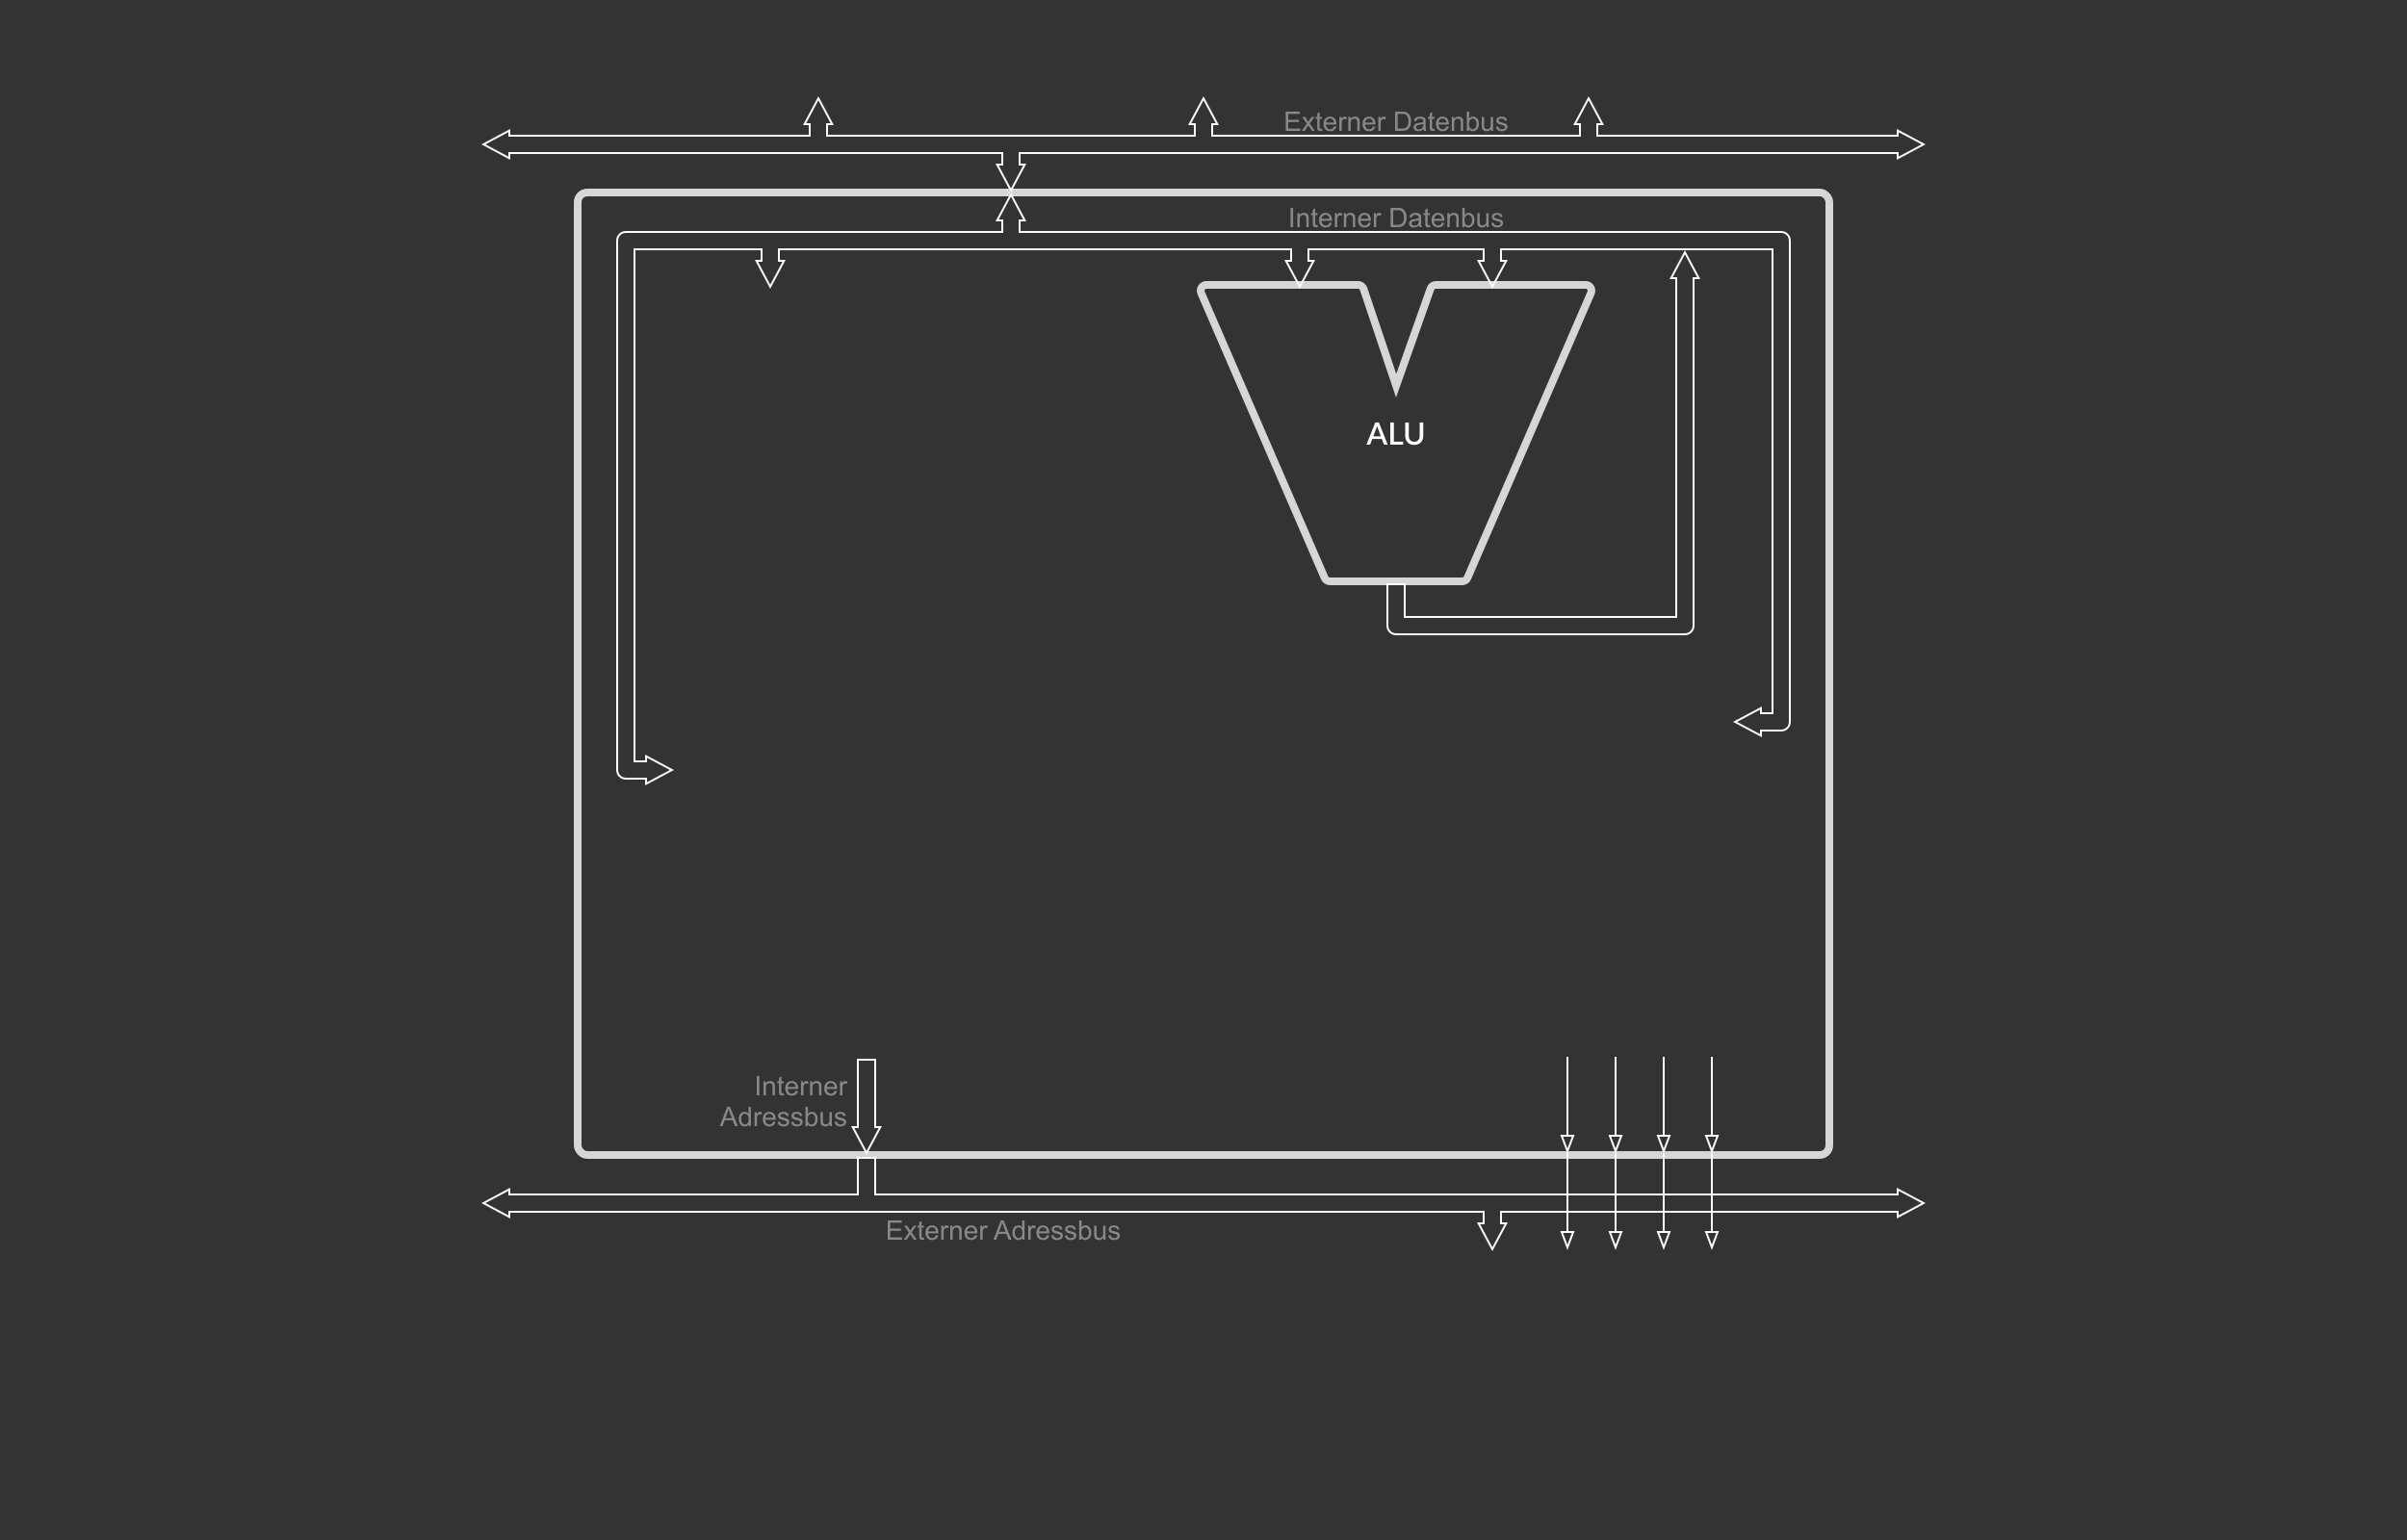 <svg width="1250" height="800" viewBox="0 0 1250 800" fill="none" xmlns="http://www.w3.org/2000/svg">
<rect x="0" y="0" width="1250" height="800" fill="#333333" stroke="none"/>
<path d="M708.125 150.044L708.125 150.044C707.714 148.823 706.57 148 705.281 148H626.523C624.364 148 622.912 150.212 623.771 152.193L687.904 300.193C688.379 301.29 689.461 302 690.657 302H759.343C760.539 302 761.621 301.29 762.096 300.193L826.229 152.193C827.088 150.212 825.636 148 823.477 148H745.707C744.436 148 743.303 148.801 742.879 149.999L742.879 149.999L725.048 200.376L708.125 150.044Z" stroke="#D6D6D6" stroke-width="4"/>
<rect x="300" y="100" width="650" height="500" rx="5" stroke="#D6D6D6" stroke-width="4"/>
<path d="M811 640L814 648L817 640H811Z" stroke="#FBFBFB"/>
<path d="M814 599L814 640" stroke="#FBFBFB"/>
<path d="M811 590L814 598L817 590H811Z" stroke="#FBFBFB"/>
<path d="M814 549L814 590" stroke="#FBFBFB"/>
<path d="M836 640L839 648L842 640H836Z" stroke="#FBFBFB"/>
<path d="M839 599L839 640" stroke="#FBFBFB"/>
<path d="M836 590L839 598L842 590H836Z" stroke="#FBFBFB"/>
<path d="M839 549L839 590" stroke="#FBFBFB"/>
<path d="M861 640L864 648L867 640H861Z" stroke="#FBFBFB"/>
<path d="M864 599L864 640" stroke="#FBFBFB"/>
<path d="M861 590L864 598L867 590H861Z" stroke="#FBFBFB"/>
<path d="M864 549L864 590" stroke="#FBFBFB"/>
<path d="M886 640L889 648L892 640H886Z" stroke="#FBFBFB"/>
<path d="M889 599L889 640" stroke="#FBFBFB"/>
<path d="M886 590L889 598L892 590H886Z" stroke="#FBFBFB"/>
<path d="M889 549L889 590" stroke="#FBFBFB"/>
<path d="M517.833 114.5L525 101.063L532.166 114.5H530H529.5V115V120V120.5H530H925C927.485 120.5 929.5 122.515 929.5 125V375C929.5 377.485 927.485 379.5 925 379.5H915H914.5V380V382.167L901.062 375L914.5 367.833V370V370.5H915H920H920.5V370V130V129.5H920H780H779.5V130V135V135.5H780H782.167L775 148.938L767.833 135.5H770H770.5V135V130V129.5H770H680H679.5V130V135V135.5H680H682.167L675 148.938L667.833 135.5H670H670.5V135V130V129.5H670H405H404.5V130V135V135.5H405H407.166L400 148.938L392.833 135.5H395H395.5V135V130V129.5H395H330H329.5V130V395V395.5H330H335H335.5V395V392.833L348.937 400L335.5 407.167V405V404.5H335H325C322.515 404.5 320.5 402.485 320.5 400V125C320.5 122.515 322.515 120.5 325 120.5H520H520.5V120V115V114.5H520H517.833Z" stroke="#FBFBFB"/>
<path d="M264.5 82.167L251.062 75L264.5 67.833V70V70.5H265H420H420.5V70V65V64.5H420H417.833L425 51.062L432.166 64.5H430H429.5V65V70V70.5H430H620H620.5V70V65V64.5H620H617.833L625 51.062L632.167 64.5H630H629.5V65V70V70.5H630H820H820.5V70V65V64.5H820H817.833L825 51.062L832.167 64.5H830H829.5V65V70V70.5H830H985H985.5V70V67.833L998.937 75L985.5 82.167V80V79.5H985H530H529.5V80V85V85.5H530H532.167L525 98.938L517.833 85.5H520H520.5V85V80V79.5H520H265H264.5V80V82.167Z" stroke="#FBFBFB"/>
<path d="M445.5 585V550.5H454.5V585V585.5H455H457.166L450 598.938L442.833 585.5H445H445.5V585Z" stroke="#FBFBFB"/>
<path d="M445 620.5H445.5V620V601.5H454.5V620V620.5H455H985H985.5V620V617.833L998.937 625L985.5 632.167V630V629.5H985H780H779.5V630V635V635.5H780H782.167L775 648.938L767.833 635.5H770H770.5V635V630V629.5H770H265H264.5V630V632.167L251.062 625L264.5 617.833V620V620.5H265H445Z" stroke="#FBFBFB"/>
<path d="M870.5 145V144.5H870H867.833L875 131.063L882.167 144.5H880H879.5V145V325C879.5 327.485 877.485 329.5 875 329.5H725C722.515 329.5 720.5 327.485 720.5 325V303.5H729.5V320V320.5H730H870H870.5V320V145Z" stroke="#FBFBFB"/>
<path d="M667.701 68V57.978H674.947V59.161H669.027V62.23H674.571V63.406H669.027V66.817H675.18V68H667.701ZM676.034 68L678.687 64.227L676.232 60.74H677.771L678.885 62.442C679.094 62.766 679.263 63.037 679.391 63.256C679.591 62.955 679.776 62.688 679.944 62.456L681.168 60.74H682.638L680.129 64.158L682.829 68H681.318L679.828 65.744L679.432 65.136L677.524 68H676.034ZM686.541 66.899L686.719 67.986C686.372 68.059 686.062 68.096 685.789 68.096C685.342 68.096 684.996 68.025 684.75 67.884C684.504 67.743 684.331 67.558 684.23 67.33C684.13 67.098 684.08 66.612 684.08 65.874V61.697H683.178V60.74H684.08V58.942L685.304 58.204V60.74H686.541V61.697H685.304V65.942C685.304 66.293 685.324 66.519 685.365 66.619C685.411 66.719 685.481 66.799 685.577 66.858C685.677 66.918 685.819 66.947 686.001 66.947C686.138 66.947 686.318 66.931 686.541 66.899ZM692.721 65.662L693.992 65.819C693.792 66.562 693.42 67.139 692.878 67.549C692.336 67.959 691.643 68.164 690.8 68.164C689.738 68.164 688.895 67.838 688.271 67.186C687.651 66.53 687.341 65.612 687.341 64.432C687.341 63.21 687.655 62.262 688.284 61.588C688.913 60.913 689.729 60.576 690.731 60.576C691.702 60.576 692.495 60.907 693.11 61.567C693.726 62.228 694.033 63.158 694.033 64.356C694.033 64.429 694.031 64.539 694.026 64.685H688.612C688.658 65.482 688.883 66.093 689.289 66.517C689.695 66.94 690.201 67.152 690.807 67.152C691.258 67.152 691.643 67.034 691.962 66.797C692.281 66.56 692.534 66.182 692.721 65.662ZM688.681 63.673H692.734C692.68 63.062 692.525 62.604 692.27 62.299C691.878 61.825 691.369 61.588 690.745 61.588C690.18 61.588 689.704 61.777 689.316 62.155C688.934 62.533 688.722 63.039 688.681 63.673ZM695.53 68V60.74H696.638V61.841C696.92 61.326 697.18 60.986 697.417 60.822C697.659 60.658 697.923 60.576 698.21 60.576C698.625 60.576 699.046 60.708 699.475 60.973L699.051 62.114C698.75 61.937 698.449 61.848 698.148 61.848C697.88 61.848 697.638 61.93 697.424 62.094C697.21 62.253 697.057 62.477 696.966 62.764C696.829 63.201 696.761 63.68 696.761 64.199V68H695.53ZM700.206 68V60.74H701.313V61.773C701.847 60.975 702.617 60.576 703.624 60.576C704.062 60.576 704.463 60.656 704.827 60.815C705.196 60.97 705.472 61.175 705.654 61.431C705.837 61.686 705.964 61.989 706.037 62.34C706.083 62.568 706.105 62.967 706.105 63.536V68H704.875V63.584C704.875 63.083 704.827 62.709 704.731 62.463C704.636 62.212 704.465 62.014 704.219 61.868C703.977 61.718 703.692 61.643 703.364 61.643C702.84 61.643 702.387 61.809 702.004 62.142C701.626 62.474 701.437 63.105 701.437 64.035V68H700.206ZM712.969 65.662L714.24 65.819C714.04 66.562 713.668 67.139 713.126 67.549C712.584 67.959 711.891 68.164 711.048 68.164C709.986 68.164 709.143 67.838 708.519 67.186C707.899 66.53 707.589 65.612 707.589 64.432C707.589 63.21 707.903 62.262 708.532 61.588C709.161 60.913 709.977 60.576 710.979 60.576C711.95 60.576 712.743 60.907 713.358 61.567C713.974 62.228 714.281 63.158 714.281 64.356C714.281 64.429 714.279 64.539 714.274 64.685H708.86C708.906 65.482 709.132 66.093 709.537 66.517C709.943 66.94 710.449 67.152 711.055 67.152C711.506 67.152 711.891 67.034 712.21 66.797C712.529 66.56 712.782 66.182 712.969 65.662ZM708.929 63.673H712.982C712.928 63.062 712.773 62.604 712.518 62.299C712.126 61.825 711.618 61.588 710.993 61.588C710.428 61.588 709.952 61.777 709.564 62.155C709.182 62.533 708.97 63.039 708.929 63.673ZM715.778 68V60.74H716.886V61.841C717.168 61.326 717.428 60.986 717.665 60.822C717.907 60.658 718.171 60.576 718.458 60.576C718.873 60.576 719.294 60.708 719.723 60.973L719.299 62.114C718.998 61.937 718.697 61.848 718.396 61.848C718.128 61.848 717.886 61.93 717.672 62.094C717.458 62.253 717.305 62.477 717.214 62.764C717.077 63.201 717.009 63.68 717.009 64.199V68H715.778ZM724.508 68V57.978H727.96C728.739 57.978 729.334 58.026 729.744 58.122C730.318 58.254 730.808 58.493 731.214 58.84C731.743 59.286 732.137 59.858 732.396 60.556C732.661 61.248 732.793 62.041 732.793 62.935C732.793 63.696 732.704 64.37 732.526 64.958C732.349 65.546 732.121 66.034 731.843 66.421C731.565 66.804 731.259 67.107 730.927 67.33C730.599 67.549 730.2 67.715 729.73 67.829C729.266 67.943 728.73 68 728.124 68H724.508ZM725.834 66.817H727.974C728.634 66.817 729.152 66.756 729.525 66.633C729.904 66.51 730.204 66.337 730.428 66.113C730.742 65.799 730.986 65.377 731.159 64.849C731.337 64.315 731.426 63.671 731.426 62.914C731.426 61.866 731.253 61.062 730.906 60.501C730.564 59.936 730.147 59.558 729.655 59.366C729.3 59.23 728.728 59.161 727.939 59.161H725.834V66.817ZM739.205 67.105C738.749 67.492 738.31 67.765 737.886 67.925C737.466 68.084 737.015 68.164 736.532 68.164C735.735 68.164 735.122 67.97 734.693 67.583C734.265 67.191 734.051 66.692 734.051 66.086C734.051 65.731 734.131 65.407 734.29 65.115C734.454 64.819 734.666 64.582 734.926 64.404C735.19 64.227 735.486 64.092 735.814 64.001C736.056 63.937 736.421 63.876 736.908 63.816C737.902 63.698 738.633 63.557 739.103 63.393C739.107 63.224 739.109 63.117 739.109 63.071C739.109 62.57 738.993 62.217 738.761 62.012C738.446 61.734 737.979 61.595 737.359 61.595C736.781 61.595 736.352 61.697 736.074 61.902C735.801 62.103 735.598 62.461 735.466 62.976L734.263 62.812C734.372 62.297 734.552 61.882 734.803 61.567C735.053 61.248 735.416 61.005 735.89 60.836C736.364 60.663 736.913 60.576 737.537 60.576C738.157 60.576 738.66 60.649 739.048 60.795C739.435 60.941 739.72 61.125 739.902 61.349C740.085 61.567 740.212 61.845 740.285 62.183C740.326 62.392 740.347 62.77 740.347 63.317V64.958C740.347 66.102 740.372 66.826 740.422 67.132C740.477 67.433 740.581 67.722 740.736 68H739.451C739.324 67.745 739.242 67.446 739.205 67.105ZM739.103 64.356C738.656 64.539 737.986 64.694 737.093 64.821C736.587 64.894 736.229 64.976 736.02 65.067C735.81 65.159 735.648 65.293 735.534 65.471C735.42 65.644 735.363 65.838 735.363 66.052C735.363 66.38 735.486 66.653 735.732 66.872C735.983 67.091 736.348 67.2 736.826 67.2C737.3 67.2 737.722 67.098 738.091 66.893C738.46 66.683 738.731 66.398 738.904 66.038C739.036 65.76 739.103 65.35 739.103 64.808V64.356ZM744.947 66.899L745.125 67.986C744.779 68.059 744.469 68.096 744.195 68.096C743.749 68.096 743.402 68.025 743.156 67.884C742.91 67.743 742.737 67.558 742.637 67.33C742.536 67.098 742.486 66.612 742.486 65.874V61.697H741.584V60.74H742.486V58.942L743.71 58.204V60.74H744.947V61.697H743.71V65.942C743.71 66.293 743.73 66.519 743.771 66.619C743.817 66.719 743.888 66.799 743.983 66.858C744.084 66.918 744.225 66.947 744.407 66.947C744.544 66.947 744.724 66.931 744.947 66.899ZM751.127 65.662L752.398 65.819C752.198 66.562 751.826 67.139 751.284 67.549C750.742 67.959 750.049 68.164 749.206 68.164C748.144 68.164 747.301 67.838 746.677 67.186C746.057 66.53 745.747 65.612 745.747 64.432C745.747 63.21 746.062 62.262 746.69 61.588C747.319 60.913 748.135 60.576 749.138 60.576C750.108 60.576 750.901 60.907 751.517 61.567C752.132 62.228 752.439 63.158 752.439 64.356C752.439 64.429 752.437 64.539 752.433 64.685H747.019C747.064 65.482 747.29 66.093 747.695 66.517C748.101 66.94 748.607 67.152 749.213 67.152C749.664 67.152 750.049 67.034 750.368 66.797C750.687 66.56 750.94 66.182 751.127 65.662ZM747.087 63.673H751.141C751.086 63.062 750.931 62.604 750.676 62.299C750.284 61.825 749.776 61.588 749.151 61.588C748.586 61.588 748.11 61.777 747.723 62.155C747.34 62.533 747.128 63.039 747.087 63.673ZM753.95 68V60.74H755.058V61.773C755.591 60.975 756.361 60.576 757.368 60.576C757.806 60.576 758.207 60.656 758.571 60.815C758.94 60.97 759.216 61.175 759.398 61.431C759.581 61.686 759.708 61.989 759.781 62.34C759.827 62.568 759.85 62.967 759.85 63.536V68H758.619V63.584C758.619 63.083 758.571 62.709 758.476 62.463C758.38 62.212 758.209 62.014 757.963 61.868C757.721 61.718 757.437 61.643 757.108 61.643C756.584 61.643 756.131 61.809 755.748 62.142C755.37 62.474 755.181 63.105 755.181 64.035V68H753.95ZM762.878 68H761.736V57.978H762.967V61.554C763.486 60.902 764.149 60.576 764.956 60.576C765.403 60.576 765.824 60.667 766.221 60.85C766.622 61.027 766.95 61.28 767.205 61.608C767.465 61.932 767.668 62.324 767.813 62.784C767.959 63.245 768.032 63.737 768.032 64.261C768.032 65.505 767.725 66.466 767.109 67.145C766.494 67.825 765.756 68.164 764.895 68.164C764.038 68.164 763.366 67.806 762.878 67.091V68ZM762.864 64.315C762.864 65.186 762.983 65.815 763.22 66.202C763.607 66.836 764.131 67.152 764.792 67.152C765.33 67.152 765.795 66.92 766.187 66.455C766.578 65.986 766.774 65.288 766.774 64.363C766.774 63.415 766.585 62.716 766.207 62.265C765.833 61.813 765.38 61.588 764.847 61.588C764.309 61.588 763.844 61.823 763.452 62.292C763.06 62.757 762.864 63.431 762.864 64.315ZM774.294 68V66.934C773.729 67.754 772.961 68.164 771.99 68.164C771.562 68.164 771.161 68.082 770.787 67.918C770.418 67.754 770.142 67.549 769.96 67.303C769.782 67.052 769.657 66.747 769.584 66.387C769.534 66.145 769.509 65.762 769.509 65.238V60.74H770.739V64.767C770.739 65.409 770.764 65.842 770.814 66.065C770.892 66.389 771.056 66.644 771.307 66.831C771.557 67.013 771.867 67.105 772.236 67.105C772.605 67.105 772.952 67.011 773.275 66.824C773.599 66.633 773.827 66.375 773.959 66.052C774.096 65.724 774.164 65.25 774.164 64.63V60.74H775.395V68H774.294ZM776.837 65.833L778.054 65.642C778.122 66.129 778.311 66.503 778.621 66.763C778.936 67.022 779.373 67.152 779.934 67.152C780.499 67.152 780.918 67.038 781.191 66.811C781.465 66.578 781.602 66.307 781.602 65.997C781.602 65.719 781.481 65.5 781.239 65.341C781.071 65.231 780.651 65.092 779.981 64.924C779.079 64.696 778.452 64.5 778.102 64.336C777.755 64.167 777.491 63.937 777.309 63.645C777.131 63.349 777.042 63.023 777.042 62.668C777.042 62.344 777.115 62.046 777.261 61.773C777.411 61.495 777.614 61.264 777.869 61.082C778.061 60.941 778.32 60.822 778.648 60.727C778.981 60.626 779.337 60.576 779.715 60.576C780.285 60.576 780.784 60.658 781.212 60.822C781.645 60.986 781.964 61.21 782.169 61.492C782.374 61.77 782.515 62.144 782.593 62.613L781.39 62.777C781.335 62.404 781.175 62.112 780.911 61.902C780.651 61.693 780.282 61.588 779.804 61.588C779.239 61.588 778.835 61.681 778.594 61.868C778.352 62.055 778.231 62.274 778.231 62.524C778.231 62.684 778.282 62.828 778.382 62.955C778.482 63.087 778.639 63.197 778.854 63.283C778.977 63.329 779.339 63.434 779.94 63.598C780.811 63.83 781.417 64.022 781.759 64.172C782.105 64.318 782.376 64.532 782.572 64.814C782.768 65.097 782.866 65.448 782.866 65.867C782.866 66.277 782.745 66.665 782.504 67.029C782.267 67.389 781.923 67.67 781.472 67.87C781.021 68.066 780.51 68.164 779.94 68.164C778.997 68.164 778.277 67.968 777.78 67.576C777.288 67.184 776.974 66.603 776.837 65.833Z" fill="#888888"/>
<path d="M460.994 644V633.979H468.24V635.161H462.32V638.23H467.864V639.406H462.32V642.817H468.473V644H460.994ZM469.327 644L471.979 640.227L469.525 636.74H471.063L472.178 638.442C472.387 638.766 472.556 639.037 472.684 639.256C472.884 638.955 473.069 638.688 473.237 638.456L474.461 636.74H475.931L473.422 640.158L476.122 644H474.611L473.121 641.744L472.725 641.136L470.817 644H469.327ZM479.834 642.899L480.012 643.986C479.665 644.059 479.355 644.096 479.082 644.096C478.635 644.096 478.289 644.025 478.043 643.884C477.797 643.743 477.624 643.558 477.523 643.33C477.423 643.098 477.373 642.612 477.373 641.874V637.697H476.471V636.74H477.373V634.942L478.597 634.204V636.74H479.834V637.697H478.597V641.942C478.597 642.293 478.617 642.519 478.658 642.619C478.704 642.719 478.774 642.799 478.87 642.858C478.97 642.918 479.112 642.947 479.294 642.947C479.431 642.947 479.611 642.931 479.834 642.899ZM486.014 641.662L487.285 641.819C487.085 642.562 486.713 643.139 486.171 643.549C485.629 643.959 484.936 644.164 484.093 644.164C483.031 644.164 482.188 643.838 481.563 643.187C480.944 642.53 480.634 641.612 480.634 640.432C480.634 639.21 480.948 638.262 481.577 637.588C482.206 636.913 483.022 636.576 484.024 636.576C484.995 636.576 485.788 636.907 486.403 637.567C487.019 638.228 487.326 639.158 487.326 640.356C487.326 640.429 487.324 640.539 487.319 640.685H481.905C481.951 641.482 482.176 642.093 482.582 642.517C482.988 642.94 483.493 643.152 484.1 643.152C484.551 643.152 484.936 643.034 485.255 642.797C485.574 642.56 485.827 642.182 486.014 641.662ZM481.974 639.673H486.027C485.973 639.062 485.818 638.604 485.562 638.299C485.171 637.825 484.662 637.588 484.038 637.588C483.473 637.588 482.997 637.777 482.609 638.155C482.227 638.534 482.015 639.039 481.974 639.673ZM488.823 644V636.74H489.931V637.841C490.213 637.326 490.473 636.986 490.71 636.822C490.951 636.658 491.216 636.576 491.503 636.576C491.918 636.576 492.339 636.708 492.768 636.973L492.344 638.114C492.043 637.937 491.742 637.848 491.441 637.848C491.173 637.848 490.931 637.93 490.717 638.094C490.503 638.253 490.35 638.477 490.259 638.764C490.122 639.201 490.054 639.68 490.054 640.199V644H488.823ZM493.499 644V636.74H494.606V637.772C495.14 636.975 495.91 636.576 496.917 636.576C497.354 636.576 497.756 636.656 498.12 636.815C498.489 636.97 498.765 637.175 498.947 637.431C499.13 637.686 499.257 637.989 499.33 638.34C499.376 638.568 499.398 638.966 499.398 639.536V644H498.168V639.584C498.168 639.083 498.12 638.709 498.024 638.463C497.929 638.212 497.758 638.014 497.512 637.868C497.27 637.718 496.985 637.643 496.657 637.643C496.133 637.643 495.68 637.809 495.297 638.142C494.919 638.474 494.729 639.105 494.729 640.035V644H493.499ZM506.262 641.662L507.533 641.819C507.333 642.562 506.961 643.139 506.419 643.549C505.877 643.959 505.184 644.164 504.341 644.164C503.279 644.164 502.436 643.838 501.812 643.187C501.192 642.53 500.882 641.612 500.882 640.432C500.882 639.21 501.196 638.262 501.825 637.588C502.454 636.913 503.27 636.576 504.272 636.576C505.243 636.576 506.036 636.907 506.651 637.567C507.267 638.228 507.574 639.158 507.574 640.356C507.574 640.429 507.572 640.539 507.567 640.685H502.153C502.199 641.482 502.424 642.093 502.83 642.517C503.236 642.94 503.742 643.152 504.348 643.152C504.799 643.152 505.184 643.034 505.503 642.797C505.822 642.56 506.075 642.182 506.262 641.662ZM502.222 639.673H506.275C506.221 639.062 506.066 638.604 505.811 638.299C505.419 637.825 504.91 637.588 504.286 637.588C503.721 637.588 503.245 637.777 502.857 638.155C502.475 638.534 502.263 639.039 502.222 639.673ZM509.071 644V636.74H510.179V637.841C510.461 637.326 510.721 636.986 510.958 636.822C511.2 636.658 511.464 636.576 511.751 636.576C512.166 636.576 512.587 636.708 513.016 636.973L512.592 638.114C512.291 637.937 511.99 637.848 511.689 637.848C511.421 637.848 511.179 637.93 510.965 638.094C510.751 638.253 510.598 638.477 510.507 638.764C510.37 639.201 510.302 639.68 510.302 640.199V644H509.071ZM515.921 644L519.77 633.979H521.198L525.3 644H523.789L522.62 640.965H518.43L517.329 644H515.921ZM518.812 639.885H522.21L521.164 637.109C520.845 636.266 520.608 635.574 520.453 635.031C520.326 635.674 520.146 636.312 519.913 636.945L518.812 639.885ZM530.912 644V643.084C530.452 643.804 529.775 644.164 528.882 644.164C528.303 644.164 527.77 644.005 527.282 643.686C526.799 643.367 526.423 642.922 526.154 642.353C525.89 641.778 525.758 641.12 525.758 640.377C525.758 639.652 525.879 638.996 526.12 638.408C526.362 637.816 526.724 637.362 527.207 637.048C527.69 636.733 528.23 636.576 528.827 636.576C529.265 636.576 529.654 636.67 529.996 636.856C530.338 637.039 530.616 637.278 530.83 637.574V633.979H532.054V644H530.912ZM527.022 640.377C527.022 641.307 527.218 642.002 527.61 642.462C528.002 642.922 528.465 643.152 528.998 643.152C529.536 643.152 529.992 642.934 530.365 642.496C530.743 642.054 530.933 641.382 530.933 640.479C530.933 639.486 530.741 638.757 530.358 638.292C529.976 637.827 529.504 637.595 528.943 637.595C528.396 637.595 527.938 637.818 527.569 638.265C527.205 638.711 527.022 639.415 527.022 640.377ZM533.981 644V636.74H535.089V637.841C535.371 637.326 535.631 636.986 535.868 636.822C536.11 636.658 536.374 636.576 536.661 636.576C537.076 636.576 537.497 636.708 537.926 636.973L537.502 638.114C537.201 637.937 536.9 637.848 536.6 637.848C536.331 637.848 536.089 637.93 535.875 638.094C535.661 638.253 535.508 638.477 535.417 638.764C535.28 639.201 535.212 639.68 535.212 640.199V644H533.981ZM543.627 641.662L544.898 641.819C544.698 642.562 544.326 643.139 543.784 643.549C543.242 643.959 542.549 644.164 541.706 644.164C540.644 644.164 539.801 643.838 539.177 643.187C538.557 642.53 538.247 641.612 538.247 640.432C538.247 639.21 538.562 638.262 539.19 637.588C539.819 636.913 540.635 636.576 541.638 636.576C542.608 636.576 543.401 636.907 544.017 637.567C544.632 638.228 544.939 639.158 544.939 640.356C544.939 640.429 544.937 640.539 544.933 640.685H539.519C539.564 641.482 539.79 642.093 540.195 642.517C540.601 642.94 541.107 643.152 541.713 643.152C542.164 643.152 542.549 643.034 542.868 642.797C543.187 642.56 543.44 642.182 543.627 641.662ZM539.587 639.673H543.641C543.586 639.062 543.431 638.604 543.176 638.299C542.784 637.825 542.276 637.588 541.651 637.588C541.086 637.588 540.61 637.777 540.223 638.155C539.84 638.534 539.628 639.039 539.587 639.673ZM545.958 641.833L547.175 641.642C547.243 642.129 547.432 642.503 547.742 642.763C548.057 643.022 548.494 643.152 549.055 643.152C549.62 643.152 550.039 643.038 550.312 642.811C550.586 642.578 550.723 642.307 550.723 641.997C550.723 641.719 550.602 641.5 550.36 641.341C550.192 641.231 549.772 641.092 549.103 640.924C548.2 640.696 547.574 640.5 547.223 640.336C546.876 640.167 546.612 639.937 546.43 639.646C546.252 639.349 546.163 639.023 546.163 638.668C546.163 638.344 546.236 638.046 546.382 637.772C546.532 637.494 546.735 637.264 546.99 637.082C547.182 636.941 547.441 636.822 547.77 636.727C548.102 636.626 548.458 636.576 548.836 636.576C549.406 636.576 549.905 636.658 550.333 636.822C550.766 636.986 551.085 637.21 551.29 637.492C551.495 637.77 551.636 638.144 551.714 638.613L550.511 638.777C550.456 638.404 550.297 638.112 550.032 637.902C549.772 637.693 549.403 637.588 548.925 637.588C548.36 637.588 547.956 637.681 547.715 637.868C547.473 638.055 547.353 638.274 547.353 638.524C547.353 638.684 547.403 638.827 547.503 638.955C547.603 639.087 547.76 639.197 547.975 639.283C548.098 639.329 548.46 639.434 549.062 639.598C549.932 639.83 550.538 640.021 550.88 640.172C551.226 640.318 551.497 640.532 551.693 640.814C551.889 641.097 551.987 641.448 551.987 641.867C551.987 642.277 551.867 642.665 551.625 643.029C551.388 643.389 551.044 643.67 550.593 643.87C550.142 644.066 549.631 644.164 549.062 644.164C548.118 644.164 547.398 643.968 546.901 643.576C546.409 643.184 546.095 642.603 545.958 641.833ZM552.958 641.833L554.175 641.642C554.243 642.129 554.432 642.503 554.742 642.763C555.057 643.022 555.494 643.152 556.055 643.152C556.62 643.152 557.039 643.038 557.312 642.811C557.586 642.578 557.723 642.307 557.723 641.997C557.723 641.719 557.602 641.5 557.36 641.341C557.192 641.231 556.772 641.092 556.103 640.924C555.2 640.696 554.574 640.5 554.223 640.336C553.876 640.167 553.612 639.937 553.43 639.646C553.252 639.349 553.163 639.023 553.163 638.668C553.163 638.344 553.236 638.046 553.382 637.772C553.532 637.494 553.735 637.264 553.99 637.082C554.182 636.941 554.441 636.822 554.77 636.727C555.102 636.626 555.458 636.576 555.836 636.576C556.406 636.576 556.905 636.658 557.333 636.822C557.766 636.986 558.085 637.21 558.29 637.492C558.495 637.77 558.636 638.144 558.714 638.613L557.511 638.777C557.456 638.404 557.297 638.112 557.032 637.902C556.772 637.693 556.403 637.588 555.925 637.588C555.36 637.588 554.956 637.681 554.715 637.868C554.473 638.055 554.353 638.274 554.353 638.524C554.353 638.684 554.403 638.827 554.503 638.955C554.603 639.087 554.76 639.197 554.975 639.283C555.098 639.329 555.46 639.434 556.062 639.598C556.932 639.83 557.538 640.021 557.88 640.172C558.226 640.318 558.497 640.532 558.693 640.814C558.889 641.097 558.987 641.448 558.987 641.867C558.987 642.277 558.867 642.665 558.625 643.029C558.388 643.389 558.044 643.67 557.593 643.87C557.142 644.066 556.631 644.164 556.062 644.164C555.118 644.164 554.398 643.968 553.901 643.576C553.409 643.184 553.095 642.603 552.958 641.833ZM561.585 644H560.443V633.979H561.674V637.554C562.193 636.902 562.856 636.576 563.663 636.576C564.11 636.576 564.531 636.667 564.928 636.85C565.329 637.027 565.657 637.28 565.912 637.608C566.172 637.932 566.375 638.324 566.521 638.784C566.666 639.244 566.739 639.737 566.739 640.261C566.739 641.505 566.432 642.466 565.816 643.146C565.201 643.825 564.463 644.164 563.602 644.164C562.745 644.164 562.073 643.806 561.585 643.091V644ZM561.571 640.315C561.571 641.186 561.69 641.815 561.927 642.202C562.314 642.836 562.838 643.152 563.499 643.152C564.037 643.152 564.502 642.92 564.894 642.455C565.285 641.986 565.481 641.288 565.481 640.363C565.481 639.415 565.292 638.716 564.914 638.265C564.54 637.813 564.087 637.588 563.554 637.588C563.016 637.588 562.551 637.823 562.159 638.292C561.767 638.757 561.571 639.431 561.571 640.315ZM573.001 644V642.934C572.436 643.754 571.668 644.164 570.697 644.164C570.269 644.164 569.868 644.082 569.494 643.918C569.125 643.754 568.849 643.549 568.667 643.303C568.489 643.052 568.364 642.747 568.291 642.387C568.241 642.145 568.216 641.762 568.216 641.238V636.74H569.446V640.767C569.446 641.409 569.471 641.842 569.521 642.065C569.599 642.389 569.763 642.644 570.014 642.831C570.264 643.013 570.574 643.104 570.943 643.104C571.312 643.104 571.659 643.011 571.982 642.824C572.306 642.633 572.534 642.375 572.666 642.052C572.803 641.724 572.871 641.25 572.871 640.63V636.74H574.102V644H573.001ZM575.544 641.833L576.761 641.642C576.829 642.129 577.018 642.503 577.328 642.763C577.643 643.022 578.08 643.152 578.641 643.152C579.206 643.152 579.625 643.038 579.898 642.811C580.172 642.578 580.309 642.307 580.309 641.997C580.309 641.719 580.188 641.5 579.946 641.341C579.778 641.231 579.358 641.092 578.688 640.924C577.786 640.696 577.16 640.5 576.809 640.336C576.462 640.167 576.198 639.937 576.016 639.646C575.838 639.349 575.749 639.023 575.749 638.668C575.749 638.344 575.822 638.046 575.968 637.772C576.118 637.494 576.321 637.264 576.576 637.082C576.768 636.941 577.027 636.822 577.355 636.727C577.688 636.626 578.044 636.576 578.422 636.576C578.992 636.576 579.491 636.658 579.919 636.822C580.352 636.986 580.671 637.21 580.876 637.492C581.081 637.77 581.222 638.144 581.3 638.613L580.097 638.777C580.042 638.404 579.882 638.112 579.618 637.902C579.358 637.693 578.989 637.588 578.511 637.588C577.946 637.588 577.542 637.681 577.301 637.868C577.059 638.055 576.938 638.274 576.938 638.524C576.938 638.684 576.989 638.827 577.089 638.955C577.189 639.087 577.346 639.197 577.561 639.283C577.684 639.329 578.046 639.434 578.647 639.598C579.518 639.83 580.124 640.021 580.466 640.172C580.812 640.318 581.083 640.532 581.279 640.814C581.475 641.097 581.573 641.448 581.573 641.867C581.573 642.277 581.452 642.665 581.211 643.029C580.974 643.389 580.63 643.67 580.179 643.87C579.728 644.066 579.217 644.164 578.647 644.164C577.704 644.164 576.984 643.968 576.487 643.576C575.995 643.184 575.681 642.603 575.544 641.833Z" fill="#888888"/>
<path d="M670.224 118V107.979H671.55V118H670.224ZM673.737 118V110.74H674.845V111.772C675.378 110.975 676.148 110.576 677.155 110.576C677.593 110.576 677.994 110.656 678.358 110.815C678.728 110.97 679.003 111.175 679.186 111.431C679.368 111.686 679.495 111.989 679.568 112.34C679.614 112.568 679.637 112.966 679.637 113.536V118H678.406V113.584C678.406 113.083 678.358 112.709 678.263 112.463C678.167 112.212 677.996 112.014 677.75 111.868C677.508 111.718 677.224 111.643 676.896 111.643C676.371 111.643 675.918 111.809 675.535 112.142C675.157 112.474 674.968 113.105 674.968 114.035V118H673.737ZM684.217 116.899L684.395 117.986C684.048 118.059 683.738 118.096 683.465 118.096C683.018 118.096 682.672 118.025 682.426 117.884C682.18 117.743 682.007 117.558 681.906 117.33C681.806 117.098 681.756 116.612 681.756 115.874V111.697H680.854V110.74H681.756V108.942L682.979 108.204V110.74H684.217V111.697H682.979V115.942C682.979 116.293 683 116.519 683.041 116.619C683.087 116.719 683.157 116.799 683.253 116.858C683.353 116.918 683.494 116.947 683.677 116.947C683.813 116.947 683.993 116.931 684.217 116.899ZM690.396 115.662L691.668 115.819C691.467 116.562 691.096 117.139 690.554 117.549C690.011 117.959 689.319 118.164 688.476 118.164C687.414 118.164 686.571 117.838 685.946 117.187C685.326 116.53 685.017 115.612 685.017 114.432C685.017 113.21 685.331 112.262 685.96 111.588C686.589 110.913 687.405 110.576 688.407 110.576C689.378 110.576 690.171 110.907 690.786 111.567C691.401 112.228 691.709 113.158 691.709 114.356C691.709 114.429 691.707 114.539 691.702 114.685H686.288C686.334 115.482 686.559 116.093 686.965 116.517C687.37 116.94 687.876 117.152 688.482 117.152C688.934 117.152 689.319 117.034 689.638 116.797C689.957 116.56 690.21 116.182 690.396 115.662ZM686.356 113.673H690.41C690.355 113.062 690.201 112.604 689.945 112.299C689.553 111.825 689.045 111.588 688.421 111.588C687.856 111.588 687.38 111.777 686.992 112.155C686.609 112.534 686.397 113.039 686.356 113.673ZM693.206 118V110.74H694.313V111.841C694.596 111.326 694.856 110.986 695.093 110.822C695.334 110.658 695.599 110.576 695.886 110.576C696.3 110.576 696.722 110.708 697.15 110.973L696.727 112.114C696.426 111.937 696.125 111.848 695.824 111.848C695.555 111.848 695.314 111.93 695.1 112.094C694.885 112.253 694.733 112.477 694.642 112.764C694.505 113.201 694.437 113.68 694.437 114.199V118H693.206ZM697.882 118V110.74H698.989V111.772C699.522 110.975 700.293 110.576 701.3 110.576C701.737 110.576 702.138 110.656 702.503 110.815C702.872 110.97 703.148 111.175 703.33 111.431C703.512 111.686 703.64 111.989 703.713 112.34C703.758 112.568 703.781 112.966 703.781 113.536V118H702.551V113.584C702.551 113.083 702.503 112.709 702.407 112.463C702.312 112.212 702.141 112.014 701.895 111.868C701.653 111.718 701.368 111.643 701.04 111.643C700.516 111.643 700.062 111.809 699.68 112.142C699.301 112.474 699.112 113.105 699.112 114.035V118H697.882ZM710.645 115.662L711.916 115.819C711.715 116.562 711.344 117.139 710.802 117.549C710.259 117.959 709.567 118.164 708.724 118.164C707.662 118.164 706.819 117.838 706.194 117.187C705.575 116.53 705.265 115.612 705.265 114.432C705.265 113.21 705.579 112.262 706.208 111.588C706.837 110.913 707.653 110.576 708.655 110.576C709.626 110.576 710.419 110.907 711.034 111.567C711.649 112.228 711.957 113.158 711.957 114.356C711.957 114.429 711.955 114.539 711.95 114.685H706.536C706.582 115.482 706.807 116.093 707.213 116.517C707.618 116.94 708.124 117.152 708.73 117.152C709.182 117.152 709.567 117.034 709.886 116.797C710.205 116.56 710.458 116.182 710.645 115.662ZM706.604 113.673H710.658C710.604 113.062 710.449 112.604 710.193 112.299C709.801 111.825 709.293 111.588 708.669 111.588C708.104 111.588 707.628 111.777 707.24 112.155C706.857 112.534 706.646 113.039 706.604 113.673ZM713.454 118V110.74H714.562V111.841C714.844 111.326 715.104 110.986 715.341 110.822C715.582 110.658 715.847 110.576 716.134 110.576C716.549 110.576 716.97 110.708 717.398 110.973L716.975 112.114C716.674 111.937 716.373 111.848 716.072 111.848C715.803 111.848 715.562 111.93 715.348 112.094C715.133 112.253 714.981 112.477 714.89 112.764C714.753 113.201 714.685 113.68 714.685 114.199V118H713.454ZM722.184 118V107.979H725.636C726.415 107.979 727.01 108.026 727.42 108.122C727.994 108.254 728.484 108.493 728.89 108.84C729.418 109.286 729.812 109.858 730.072 110.556C730.337 111.248 730.469 112.041 730.469 112.935C730.469 113.696 730.38 114.37 730.202 114.958C730.024 115.546 729.797 116.034 729.519 116.421C729.241 116.804 728.935 117.107 728.603 117.33C728.274 117.549 727.876 117.715 727.406 117.829C726.941 117.943 726.406 118 725.8 118H722.184ZM723.51 116.817H725.649C726.31 116.817 726.827 116.756 727.201 116.633C727.579 116.51 727.88 116.337 728.104 116.113C728.418 115.799 728.662 115.377 728.835 114.849C729.013 114.315 729.102 113.671 729.102 112.914C729.102 111.866 728.928 111.062 728.582 110.501C728.24 109.936 727.823 109.558 727.331 109.366C726.976 109.229 726.404 109.161 725.615 109.161H723.51V116.817ZM736.881 117.104C736.425 117.492 735.985 117.765 735.562 117.925C735.142 118.084 734.691 118.164 734.208 118.164C733.41 118.164 732.798 117.97 732.369 117.583C731.941 117.191 731.727 116.692 731.727 116.086C731.727 115.73 731.806 115.407 731.966 115.115C732.13 114.819 732.342 114.582 732.602 114.404C732.866 114.227 733.162 114.092 733.49 114.001C733.732 113.937 734.096 113.876 734.584 113.816C735.577 113.698 736.309 113.557 736.778 113.393C736.783 113.224 736.785 113.117 736.785 113.071C736.785 112.57 736.669 112.217 736.437 112.012C736.122 111.734 735.655 111.595 735.035 111.595C734.456 111.595 734.028 111.697 733.75 111.902C733.477 112.103 733.274 112.461 733.142 112.976L731.938 112.812C732.048 112.297 732.228 111.882 732.479 111.567C732.729 111.248 733.091 111.005 733.565 110.836C734.039 110.663 734.589 110.576 735.213 110.576C735.833 110.576 736.336 110.649 736.724 110.795C737.111 110.941 737.396 111.125 737.578 111.349C737.76 111.567 737.888 111.845 737.961 112.183C738.002 112.392 738.022 112.771 738.022 113.317V114.958C738.022 116.102 738.048 116.826 738.098 117.132C738.152 117.433 738.257 117.722 738.412 118H737.127C736.999 117.745 736.917 117.446 736.881 117.104ZM736.778 114.356C736.332 114.539 735.662 114.694 734.769 114.821C734.263 114.894 733.905 114.976 733.695 115.067C733.486 115.159 733.324 115.293 733.21 115.471C733.096 115.644 733.039 115.838 733.039 116.052C733.039 116.38 733.162 116.653 733.408 116.872C733.659 117.091 734.023 117.2 734.502 117.2C734.976 117.2 735.397 117.098 735.767 116.893C736.136 116.683 736.407 116.398 736.58 116.038C736.712 115.76 736.778 115.35 736.778 114.808V114.356ZM742.623 116.899L742.801 117.986C742.454 118.059 742.145 118.096 741.871 118.096C741.424 118.096 741.078 118.025 740.832 117.884C740.586 117.743 740.413 117.558 740.312 117.33C740.212 117.098 740.162 116.612 740.162 115.874V111.697H739.26V110.74H740.162V108.942L741.386 108.204V110.74H742.623V111.697H741.386V115.942C741.386 116.293 741.406 116.519 741.447 116.619C741.493 116.719 741.563 116.799 741.659 116.858C741.759 116.918 741.901 116.947 742.083 116.947C742.22 116.947 742.4 116.931 742.623 116.899ZM748.803 115.662L750.074 115.819C749.874 116.562 749.502 117.139 748.96 117.549C748.418 117.959 747.725 118.164 746.882 118.164C745.82 118.164 744.977 117.838 744.353 117.187C743.733 116.53 743.423 115.612 743.423 114.432C743.423 113.21 743.737 112.262 744.366 111.588C744.995 110.913 745.811 110.576 746.813 110.576C747.784 110.576 748.577 110.907 749.192 111.567C749.808 112.228 750.115 113.158 750.115 114.356C750.115 114.429 750.113 114.539 750.108 114.685H744.694C744.74 115.482 744.965 116.093 745.371 116.517C745.777 116.94 746.283 117.152 746.889 117.152C747.34 117.152 747.725 117.034 748.044 116.797C748.363 116.56 748.616 116.182 748.803 115.662ZM744.763 113.673H748.816C748.762 113.062 748.607 112.604 748.352 112.299C747.96 111.825 747.451 111.588 746.827 111.588C746.262 111.588 745.786 111.777 745.398 112.155C745.016 112.534 744.804 113.039 744.763 113.673ZM751.626 118V110.74H752.733V111.772C753.267 110.975 754.037 110.576 755.044 110.576C755.481 110.576 755.882 110.656 756.247 110.815C756.616 110.97 756.892 111.175 757.074 111.431C757.257 111.686 757.384 111.989 757.457 112.34C757.503 112.568 757.525 112.966 757.525 113.536V118H756.295V113.584C756.295 113.083 756.247 112.709 756.151 112.463C756.056 112.212 755.885 112.014 755.639 111.868C755.397 111.718 755.112 111.643 754.784 111.643C754.26 111.643 753.807 111.809 753.424 112.142C753.046 112.474 752.856 113.105 752.856 114.035V118H751.626ZM760.554 118H759.412V107.979H760.643V111.554C761.162 110.902 761.825 110.576 762.632 110.576C763.078 110.576 763.5 110.667 763.896 110.85C764.298 111.027 764.626 111.28 764.881 111.608C765.141 111.932 765.343 112.324 765.489 112.784C765.635 113.244 765.708 113.737 765.708 114.261C765.708 115.505 765.4 116.466 764.785 117.146C764.17 117.825 763.432 118.164 762.57 118.164C761.714 118.164 761.041 117.806 760.554 117.091V118ZM760.54 114.315C760.54 115.186 760.659 115.815 760.896 116.202C761.283 116.836 761.807 117.152 762.468 117.152C763.006 117.152 763.47 116.92 763.862 116.455C764.254 115.986 764.45 115.288 764.45 114.363C764.45 113.415 764.261 112.716 763.883 112.265C763.509 111.813 763.056 111.588 762.522 111.588C761.985 111.588 761.52 111.823 761.128 112.292C760.736 112.757 760.54 113.431 760.54 114.315ZM771.97 118V116.934C771.405 117.754 770.637 118.164 769.666 118.164C769.238 118.164 768.837 118.082 768.463 117.918C768.094 117.754 767.818 117.549 767.636 117.303C767.458 117.052 767.333 116.747 767.26 116.387C767.21 116.145 767.185 115.762 767.185 115.238V110.74H768.415V114.767C768.415 115.409 768.44 115.842 768.49 116.065C768.568 116.389 768.732 116.644 768.982 116.831C769.233 117.013 769.543 117.104 769.912 117.104C770.281 117.104 770.628 117.011 770.951 116.824C771.275 116.633 771.503 116.375 771.635 116.052C771.771 115.724 771.84 115.25 771.84 114.63V110.74H773.07V118H771.97ZM774.513 115.833L775.729 115.642C775.798 116.129 775.987 116.503 776.297 116.763C776.611 117.022 777.049 117.152 777.609 117.152C778.174 117.152 778.594 117.038 778.867 116.811C779.141 116.578 779.277 116.307 779.277 115.997C779.277 115.719 779.157 115.5 778.915 115.341C778.746 115.231 778.327 115.092 777.657 114.924C776.755 114.696 776.128 114.5 775.777 114.336C775.431 114.167 775.167 113.937 774.984 113.646C774.807 113.349 774.718 113.023 774.718 112.668C774.718 112.344 774.791 112.046 774.937 111.772C775.087 111.494 775.29 111.264 775.545 111.082C775.736 110.941 775.996 110.822 776.324 110.727C776.657 110.626 777.012 110.576 777.391 110.576C777.96 110.576 778.459 110.658 778.888 110.822C779.321 110.986 779.64 111.21 779.845 111.492C780.05 111.77 780.191 112.144 780.269 112.613L779.065 112.777C779.011 112.404 778.851 112.112 778.587 111.902C778.327 111.693 777.958 111.588 777.479 111.588C776.914 111.588 776.511 111.681 776.27 111.868C776.028 112.055 775.907 112.274 775.907 112.524C775.907 112.684 775.957 112.827 776.058 112.955C776.158 113.087 776.315 113.197 776.529 113.283C776.652 113.329 777.015 113.434 777.616 113.598C778.487 113.83 779.093 114.021 779.435 114.172C779.781 114.318 780.052 114.532 780.248 114.814C780.444 115.097 780.542 115.448 780.542 115.867C780.542 116.277 780.421 116.665 780.18 117.029C779.943 117.389 779.599 117.67 779.147 117.87C778.696 118.066 778.186 118.164 777.616 118.164C776.673 118.164 775.953 117.968 775.456 117.576C774.964 117.184 774.649 116.603 774.513 115.833Z" fill="#888888"/>
<path d="M393.017 569V558.979H394.343V569H393.017ZM396.53 569V561.74H397.638V562.772C398.171 561.975 398.941 561.576 399.948 561.576C400.386 561.576 400.787 561.656 401.151 561.815C401.521 561.97 401.796 562.175 401.979 562.431C402.161 562.686 402.288 562.989 402.361 563.34C402.407 563.568 402.43 563.966 402.43 564.536V569H401.199V564.584C401.199 564.083 401.151 563.709 401.056 563.463C400.96 563.212 400.789 563.014 400.543 562.868C400.301 562.718 400.017 562.643 399.688 562.643C399.164 562.643 398.711 562.809 398.328 563.142C397.95 563.474 397.761 564.105 397.761 565.035V569H396.53ZM407.01 567.899L407.188 568.986C406.841 569.059 406.531 569.096 406.258 569.096C405.811 569.096 405.465 569.025 405.219 568.884C404.973 568.743 404.799 568.558 404.699 568.33C404.599 568.098 404.549 567.612 404.549 566.874V562.697H403.646V561.74H404.549V559.942L405.772 559.204V561.74H407.01V562.697H405.772V566.942C405.772 567.293 405.793 567.519 405.834 567.619C405.88 567.719 405.95 567.799 406.046 567.858C406.146 567.918 406.287 567.947 406.47 567.947C406.606 567.947 406.786 567.931 407.01 567.899ZM413.189 566.662L414.461 566.819C414.26 567.562 413.889 568.139 413.347 568.549C412.804 568.959 412.112 569.164 411.269 569.164C410.207 569.164 409.364 568.838 408.739 568.187C408.119 567.53 407.81 566.612 407.81 565.432C407.81 564.21 408.124 563.262 408.753 562.588C409.382 561.913 410.198 561.576 411.2 561.576C412.171 561.576 412.964 561.907 413.579 562.567C414.194 563.228 414.502 564.158 414.502 565.356C414.502 565.429 414.5 565.539 414.495 565.685H409.081C409.127 566.482 409.352 567.093 409.758 567.517C410.163 567.94 410.669 568.152 411.275 568.152C411.727 568.152 412.112 568.034 412.431 567.797C412.75 567.56 413.003 567.182 413.189 566.662ZM409.149 564.673H413.203C413.148 564.062 412.993 563.604 412.738 563.299C412.346 562.825 411.838 562.588 411.214 562.588C410.649 562.588 410.173 562.777 409.785 563.155C409.402 563.534 409.19 564.039 409.149 564.673ZM415.999 569V561.74H417.106V562.841C417.389 562.326 417.649 561.986 417.886 561.822C418.127 561.658 418.392 561.576 418.679 561.576C419.093 561.576 419.515 561.708 419.943 561.973L419.52 563.114C419.219 562.937 418.918 562.848 418.617 562.848C418.348 562.848 418.107 562.93 417.893 563.094C417.678 563.253 417.526 563.477 417.435 563.764C417.298 564.201 417.229 564.68 417.229 565.199V569H415.999ZM420.675 569V561.74H421.782V562.772C422.315 561.975 423.086 561.576 424.093 561.576C424.53 561.576 424.931 561.656 425.296 561.815C425.665 561.97 425.941 562.175 426.123 562.431C426.305 562.686 426.433 562.989 426.506 563.34C426.551 563.568 426.574 563.966 426.574 564.536V569H425.344V564.584C425.344 564.083 425.296 563.709 425.2 563.463C425.104 563.212 424.934 563.014 424.688 562.868C424.446 562.718 424.161 562.643 423.833 562.643C423.309 562.643 422.855 562.809 422.473 563.142C422.094 563.474 421.905 564.105 421.905 565.035V569H420.675ZM433.438 566.662L434.709 566.819C434.508 567.562 434.137 568.139 433.595 568.549C433.052 568.959 432.36 569.164 431.517 569.164C430.455 569.164 429.612 568.838 428.987 568.187C428.368 567.53 428.058 566.612 428.058 565.432C428.058 564.21 428.372 563.262 429.001 562.588C429.63 561.913 430.446 561.576 431.448 561.576C432.419 561.576 433.212 561.907 433.827 562.567C434.442 563.228 434.75 564.158 434.75 565.356C434.75 565.429 434.748 565.539 434.743 565.685H429.329C429.375 566.482 429.6 567.093 430.006 567.517C430.411 567.94 430.917 568.152 431.523 568.152C431.975 568.152 432.36 568.034 432.679 567.797C432.998 567.56 433.251 567.182 433.438 566.662ZM429.397 564.673H433.451C433.396 564.062 433.242 563.604 432.986 563.299C432.594 562.825 432.086 562.588 431.462 562.588C430.897 562.588 430.421 562.777 430.033 563.155C429.65 563.534 429.438 564.039 429.397 564.673ZM436.247 569V561.74H437.354V562.841C437.637 562.326 437.897 561.986 438.134 561.822C438.375 561.658 438.64 561.576 438.927 561.576C439.341 561.576 439.763 561.708 440.191 561.973L439.768 563.114C439.467 562.937 439.166 562.848 438.865 562.848C438.596 562.848 438.355 562.93 438.141 563.094C437.926 563.253 437.774 563.477 437.683 563.764C437.546 564.201 437.478 564.68 437.478 565.199V569H436.247ZM373.808 585L377.656 574.979H379.085L383.187 585H381.676L380.507 581.965H376.316L375.216 585H373.808ZM376.699 580.885H380.097L379.051 578.109C378.732 577.266 378.495 576.574 378.34 576.031C378.212 576.674 378.032 577.312 377.8 577.945L376.699 580.885ZM388.799 585V584.084C388.339 584.804 387.662 585.164 386.769 585.164C386.19 585.164 385.657 585.005 385.169 584.686C384.686 584.367 384.31 583.922 384.041 583.353C383.777 582.778 383.645 582.12 383.645 581.377C383.645 580.652 383.765 579.996 384.007 579.408C384.248 578.816 384.611 578.362 385.094 578.048C385.577 577.733 386.117 577.576 386.714 577.576C387.151 577.576 387.541 577.67 387.883 577.856C388.225 578.039 388.503 578.278 388.717 578.574V574.979H389.94V585H388.799ZM384.909 581.377C384.909 582.307 385.105 583.002 385.497 583.462C385.889 583.922 386.352 584.152 386.885 584.152C387.423 584.152 387.878 583.934 388.252 583.496C388.63 583.054 388.819 582.382 388.819 581.479C388.819 580.486 388.628 579.757 388.245 579.292C387.862 578.827 387.391 578.595 386.83 578.595C386.283 578.595 385.825 578.818 385.456 579.265C385.091 579.711 384.909 580.415 384.909 581.377ZM391.868 585V577.74H392.976V578.841C393.258 578.326 393.518 577.986 393.755 577.822C393.996 577.658 394.261 577.576 394.548 577.576C394.963 577.576 395.384 577.708 395.812 577.973L395.389 579.114C395.088 578.937 394.787 578.848 394.486 578.848C394.217 578.848 393.976 578.93 393.762 579.094C393.548 579.253 393.395 579.477 393.304 579.764C393.167 580.201 393.099 580.68 393.099 581.199V585H391.868ZM401.514 582.662L402.785 582.819C402.585 583.562 402.213 584.139 401.671 584.549C401.129 584.959 400.436 585.164 399.593 585.164C398.531 585.164 397.688 584.838 397.063 584.187C396.444 583.53 396.134 582.612 396.134 581.432C396.134 580.21 396.448 579.262 397.077 578.588C397.706 577.913 398.522 577.576 399.524 577.576C400.495 577.576 401.288 577.907 401.903 578.567C402.519 579.228 402.826 580.158 402.826 581.356C402.826 581.429 402.824 581.539 402.819 581.685H397.405C397.451 582.482 397.676 583.093 398.082 583.517C398.488 583.94 398.993 584.152 399.6 584.152C400.051 584.152 400.436 584.034 400.755 583.797C401.074 583.56 401.327 583.182 401.514 582.662ZM397.474 580.673H401.527C401.473 580.062 401.318 579.604 401.062 579.299C400.671 578.825 400.162 578.588 399.538 578.588C398.973 578.588 398.497 578.777 398.109 579.155C397.727 579.534 397.515 580.039 397.474 580.673ZM403.845 582.833L405.062 582.642C405.13 583.129 405.319 583.503 405.629 583.763C405.943 584.022 406.381 584.152 406.941 584.152C407.507 584.152 407.926 584.038 408.199 583.811C408.473 583.578 408.609 583.307 408.609 582.997C408.609 582.719 408.489 582.5 408.247 582.341C408.078 582.231 407.659 582.092 406.989 581.924C406.087 581.696 405.46 581.5 405.109 581.336C404.763 581.167 404.499 580.937 404.316 580.646C404.139 580.349 404.05 580.023 404.05 579.668C404.05 579.344 404.123 579.046 404.269 578.772C404.419 578.494 404.622 578.264 404.877 578.082C405.068 577.941 405.328 577.822 405.656 577.727C405.989 577.626 406.344 577.576 406.723 577.576C407.292 577.576 407.791 577.658 408.22 577.822C408.653 577.986 408.972 578.21 409.177 578.492C409.382 578.77 409.523 579.144 409.601 579.613L408.397 579.777C408.343 579.404 408.183 579.112 407.919 578.902C407.659 578.693 407.29 578.588 406.812 578.588C406.246 578.588 405.843 578.681 405.602 578.868C405.36 579.055 405.239 579.274 405.239 579.524C405.239 579.684 405.289 579.827 405.39 579.955C405.49 580.087 405.647 580.197 405.861 580.283C405.984 580.329 406.347 580.434 406.948 580.598C407.819 580.83 408.425 581.021 408.767 581.172C409.113 581.318 409.384 581.532 409.58 581.814C409.776 582.097 409.874 582.448 409.874 582.867C409.874 583.277 409.753 583.665 409.512 584.029C409.275 584.389 408.931 584.67 408.479 584.87C408.028 585.066 407.518 585.164 406.948 585.164C406.005 585.164 405.285 584.968 404.788 584.576C404.296 584.184 403.981 583.603 403.845 582.833ZM410.845 582.833L412.062 582.642C412.13 583.129 412.319 583.503 412.629 583.763C412.943 584.022 413.381 584.152 413.941 584.152C414.507 584.152 414.926 584.038 415.199 583.811C415.473 583.578 415.609 583.307 415.609 582.997C415.609 582.719 415.489 582.5 415.247 582.341C415.078 582.231 414.659 582.092 413.989 581.924C413.087 581.696 412.46 581.5 412.109 581.336C411.763 581.167 411.499 580.937 411.316 580.646C411.139 580.349 411.05 580.023 411.05 579.668C411.05 579.344 411.123 579.046 411.269 578.772C411.419 578.494 411.622 578.264 411.877 578.082C412.068 577.941 412.328 577.822 412.656 577.727C412.989 577.626 413.344 577.576 413.723 577.576C414.292 577.576 414.791 577.658 415.22 577.822C415.653 577.986 415.972 578.21 416.177 578.492C416.382 578.77 416.523 579.144 416.601 579.613L415.397 579.777C415.343 579.404 415.183 579.112 414.919 578.902C414.659 578.693 414.29 578.588 413.812 578.588C413.246 578.588 412.843 578.681 412.602 578.868C412.36 579.055 412.239 579.274 412.239 579.524C412.239 579.684 412.289 579.827 412.39 579.955C412.49 580.087 412.647 580.197 412.861 580.283C412.984 580.329 413.347 580.434 413.948 580.598C414.819 580.83 415.425 581.021 415.767 581.172C416.113 581.318 416.384 581.532 416.58 581.814C416.776 582.097 416.874 582.448 416.874 582.867C416.874 583.277 416.753 583.665 416.512 584.029C416.275 584.389 415.931 584.67 415.479 584.87C415.028 585.066 414.518 585.164 413.948 585.164C413.005 585.164 412.285 584.968 411.788 584.576C411.296 584.184 410.981 583.603 410.845 582.833ZM419.472 585H418.33V574.979H419.561V578.554C420.08 577.902 420.743 577.576 421.55 577.576C421.996 577.576 422.418 577.667 422.814 577.85C423.215 578.027 423.544 578.28 423.799 578.608C424.059 578.932 424.261 579.324 424.407 579.784C424.553 580.244 424.626 580.737 424.626 581.261C424.626 582.505 424.318 583.466 423.703 584.146C423.088 584.825 422.35 585.164 421.488 585.164C420.632 585.164 419.959 584.806 419.472 584.091V585ZM419.458 581.315C419.458 582.186 419.576 582.815 419.813 583.202C420.201 583.836 420.725 584.152 421.386 584.152C421.924 584.152 422.388 583.92 422.78 583.455C423.172 582.986 423.368 582.288 423.368 581.363C423.368 580.415 423.179 579.716 422.801 579.265C422.427 578.813 421.974 578.588 421.44 578.588C420.903 578.588 420.438 578.823 420.046 579.292C419.654 579.757 419.458 580.431 419.458 581.315ZM430.888 585V583.934C430.323 584.754 429.555 585.164 428.584 585.164C428.156 585.164 427.755 585.082 427.381 584.918C427.012 584.754 426.736 584.549 426.554 584.303C426.376 584.052 426.251 583.747 426.178 583.387C426.128 583.145 426.103 582.762 426.103 582.238V577.74H427.333V581.767C427.333 582.409 427.358 582.842 427.408 583.065C427.486 583.389 427.65 583.644 427.9 583.831C428.151 584.013 428.461 584.104 428.83 584.104C429.199 584.104 429.546 584.011 429.869 583.824C430.193 583.633 430.421 583.375 430.553 583.052C430.689 582.724 430.758 582.25 430.758 581.63V577.74H431.988V585H430.888ZM433.431 582.833L434.647 582.642C434.716 583.129 434.905 583.503 435.215 583.763C435.529 584.022 435.967 584.152 436.527 584.152C437.092 584.152 437.512 584.038 437.785 583.811C438.059 583.578 438.195 583.307 438.195 582.997C438.195 582.719 438.075 582.5 437.833 582.341C437.664 582.231 437.245 582.092 436.575 581.924C435.673 581.696 435.046 581.5 434.695 581.336C434.349 581.167 434.085 580.937 433.902 580.646C433.725 580.349 433.636 580.023 433.636 579.668C433.636 579.344 433.709 579.046 433.854 578.772C434.005 578.494 434.208 578.264 434.463 578.082C434.654 577.941 434.914 577.822 435.242 577.727C435.575 577.626 435.93 577.576 436.309 577.576C436.878 577.576 437.377 577.658 437.806 577.822C438.239 577.986 438.558 578.21 438.763 578.492C438.968 578.77 439.109 579.144 439.187 579.613L437.983 579.777C437.929 579.404 437.769 579.112 437.505 578.902C437.245 578.693 436.876 578.588 436.397 578.588C435.832 578.588 435.429 578.681 435.188 578.868C434.946 579.055 434.825 579.274 434.825 579.524C434.825 579.684 434.875 579.827 434.976 579.955C435.076 580.087 435.233 580.197 435.447 580.283C435.57 580.329 435.933 580.434 436.534 580.598C437.405 580.83 438.011 581.021 438.353 581.172C438.699 581.318 438.97 581.532 439.166 581.814C439.362 582.097 439.46 582.448 439.46 582.867C439.46 583.277 439.339 583.665 439.098 584.029C438.861 584.389 438.517 584.67 438.065 584.87C437.614 585.066 437.104 585.164 436.534 585.164C435.591 585.164 434.871 584.968 434.374 584.576C433.882 584.184 433.567 583.603 433.431 582.833Z" fill="#888888"/>
<path d="M717.112 226.68L715.528 222.472C715.4 222.147 715.27 221.733 715.136 221.232C715.078 221.483 715.014 221.715 714.944 221.928C714.875 222.136 714.811 222.32 714.752 222.48L713.168 226.68H717.112ZM720.656 231H719.208C719.043 231 718.91 230.96 718.808 230.88C718.707 230.795 718.63 230.691 718.576 230.568L717.616 228.024H712.656L711.696 230.568C711.654 230.675 711.579 230.773 711.472 230.864C711.366 230.955 711.232 231 711.072 231H709.624L714.192 219.48H716.088L720.656 231ZM728.657 229.432V231H722.001V219.48H723.873V229.432H728.657ZM734.435 229.488C734.878 229.488 735.273 229.413 735.619 229.264C735.971 229.115 736.267 228.907 736.507 228.64C736.753 228.373 736.939 228.053 737.067 227.68C737.195 227.301 737.259 226.883 737.259 226.424V219.48H739.123V226.424C739.123 227.101 739.014 227.728 738.795 228.304C738.582 228.88 738.273 229.379 737.867 229.8C737.462 230.216 736.969 230.544 736.387 230.784C735.811 231.019 735.161 231.136 734.435 231.136C733.71 231.136 733.057 231.019 732.475 230.784C731.899 230.544 731.409 230.216 731.003 229.8C730.598 229.379 730.286 228.88 730.067 228.304C729.854 227.728 729.747 227.101 729.747 226.424V219.48H731.619V226.416C731.619 226.875 731.683 227.293 731.811 227.672C731.939 228.045 732.123 228.368 732.363 228.64C732.603 228.907 732.897 229.115 733.243 229.264C733.595 229.413 733.993 229.488 734.435 229.488Z" fill="#FBFBFB"/>
</svg>
